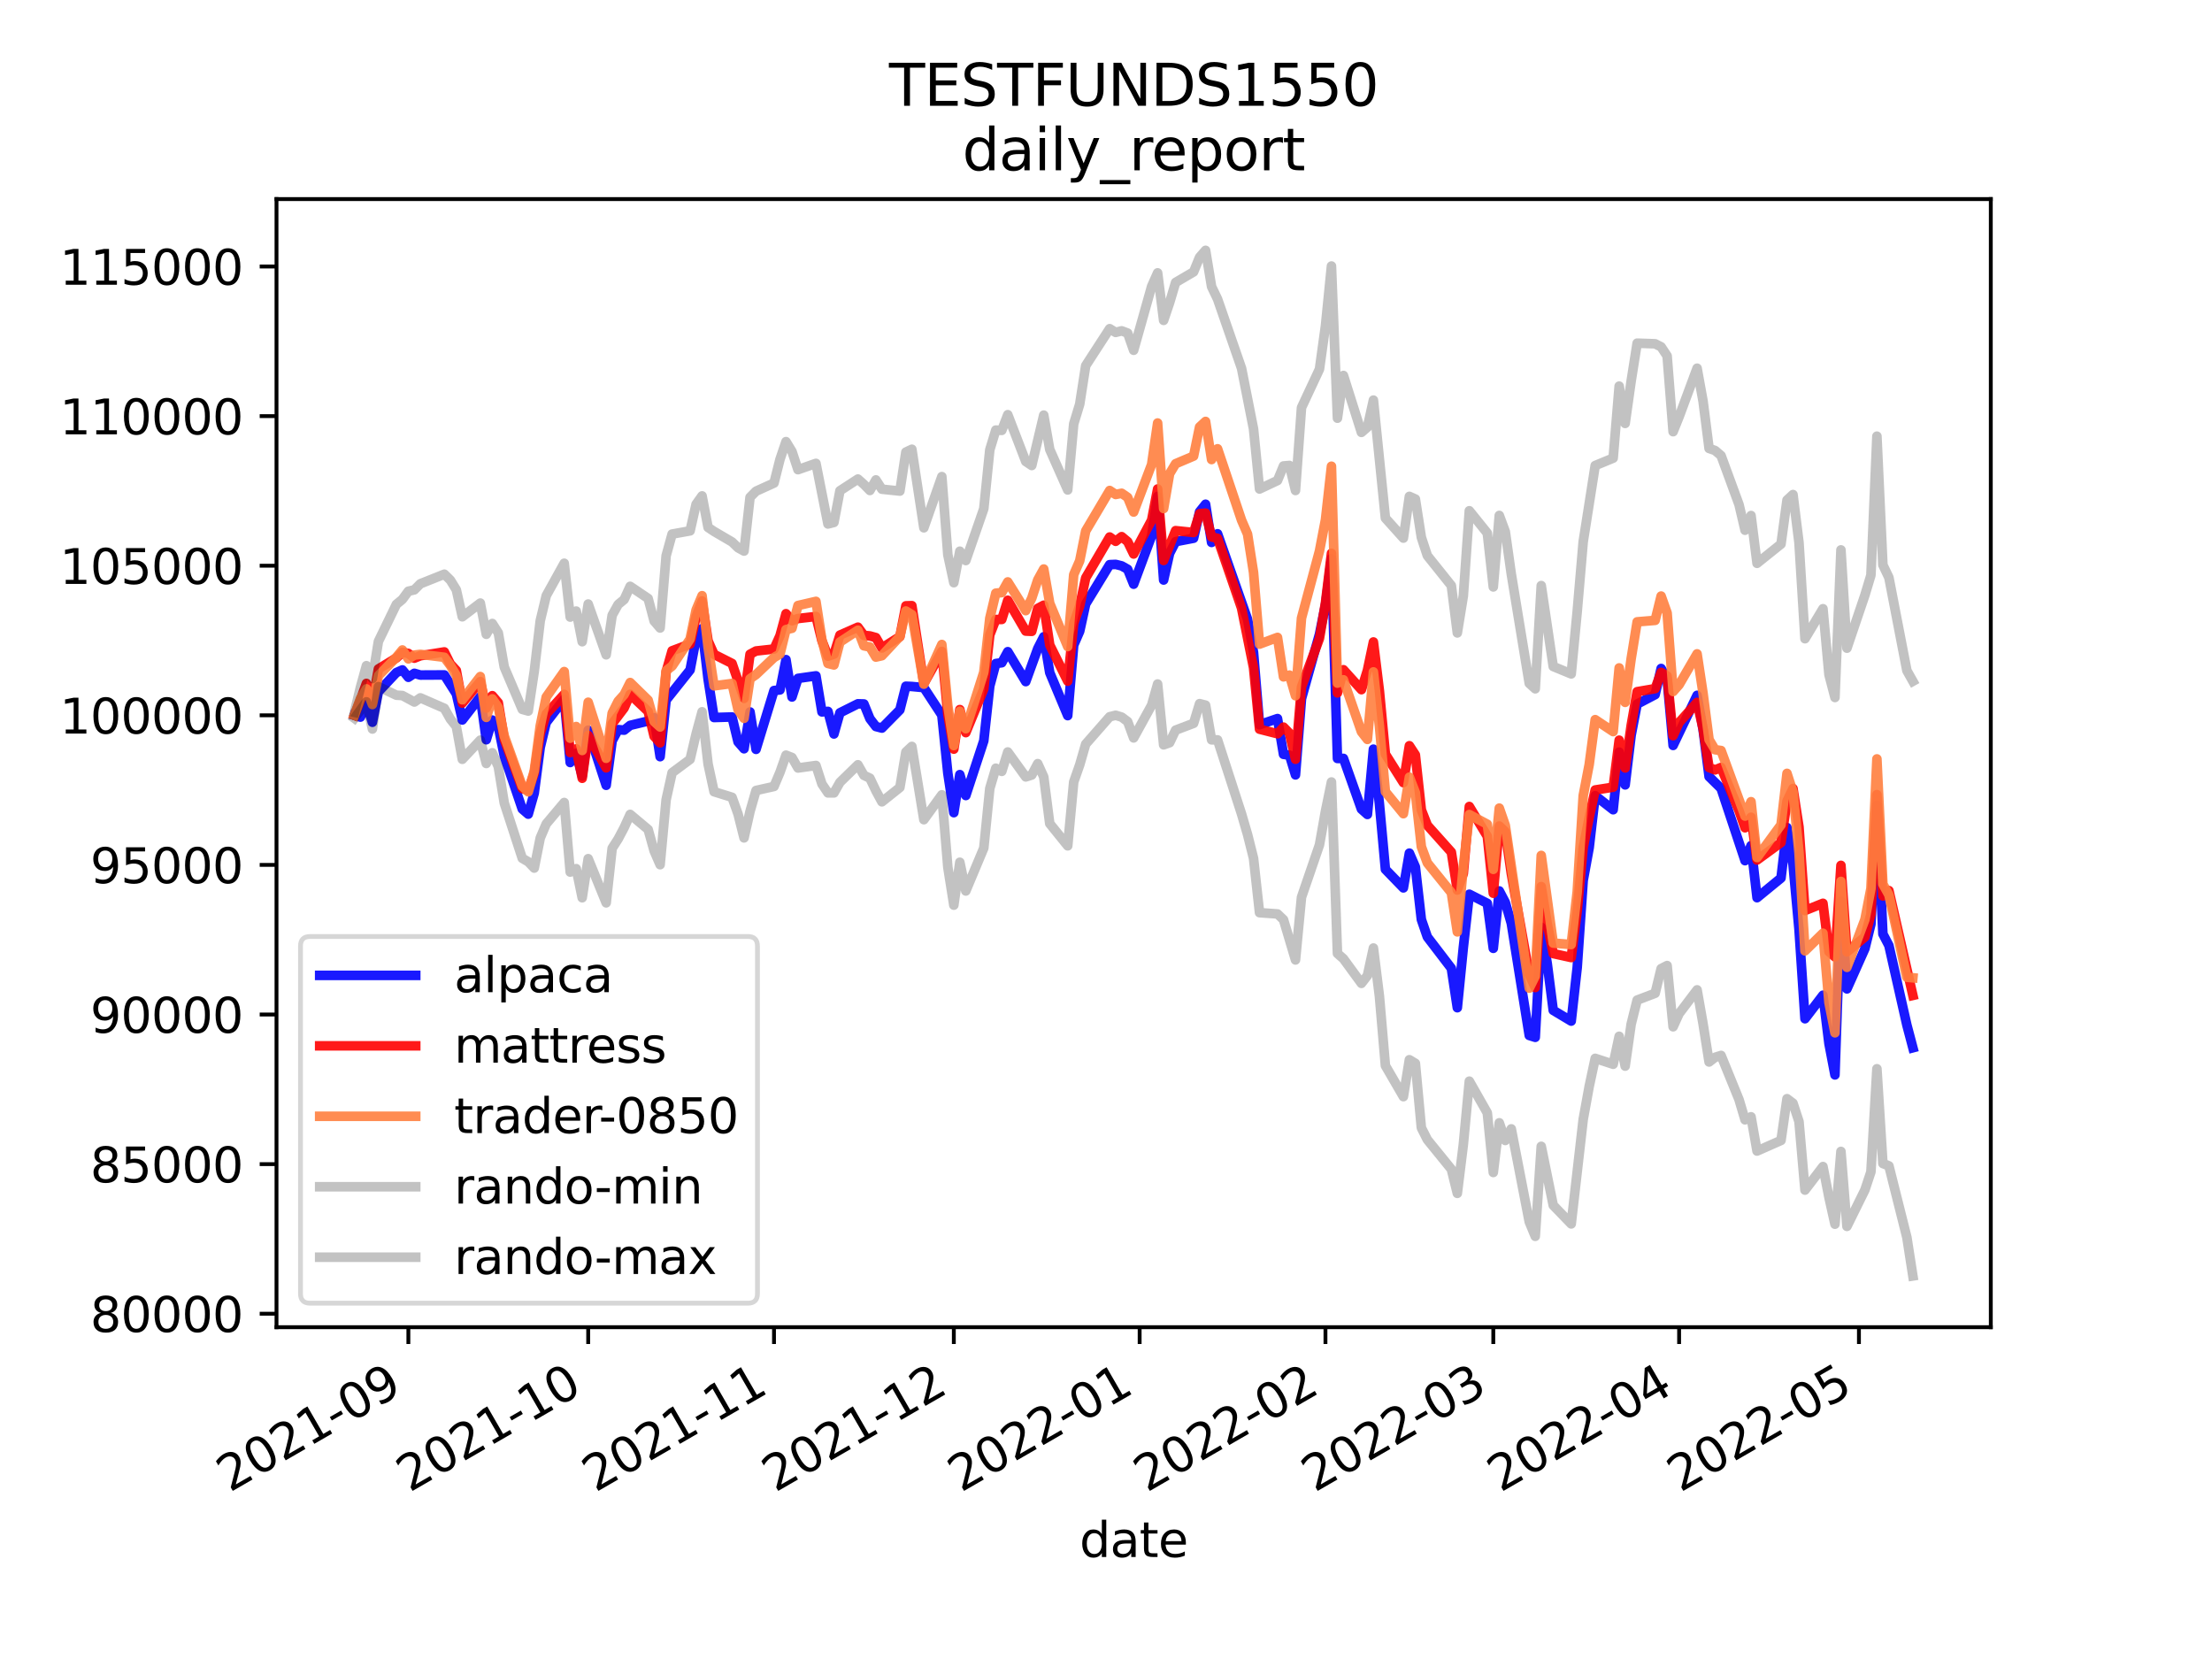 <?xml version="1.0" encoding="utf-8" standalone="no"?>
<!DOCTYPE svg PUBLIC "-//W3C//DTD SVG 1.1//EN"
  "http://www.w3.org/Graphics/SVG/1.1/DTD/svg11.dtd">
<svg height="345.6pt" version="1.1" viewBox="0 0 460.8 345.6" width="460.8pt" xmlns="http://www.w3.org/2000/svg" xmlns:xlink="http://www.w3.org/1999/xlink">
 <defs>
  <style type="text/css">*{stroke-linecap:butt;stroke-linejoin:round;}</style>
 </defs>
 <g id="figure_1">
  <g id="patch_1">
   <path d="M 0 345.6 
L 460.8 345.6 
L 460.8 0 
L 0 0 
z
" style="fill:#ffffff;"/>
  </g>
  <g id="axes_1">
   <g id="patch_2">
    <path d="M 57.6 276.48 
L 414.72 276.48 
L 414.72 41.472 
L 57.6 41.472 
z
" style="fill:#ffffff;"/>
   </g>
   <g id="matplotlib.axis_1">
    <g id="xtick_1">
     <g id="line2d_1">
      <defs>
       <path d="M 0 0 
L 0 3.5 
" id="mef8fa5ffd7" style="stroke:#000000;stroke-width:0.8;"/>
      </defs>
      <g>
       <use style="stroke:#000000;stroke-width:0.8;" x="85.071" xlink:href="#mef8fa5ffd7" y="276.48"/>
      </g>
     </g>
     <g id="text_1">
      <!-- 2021-09 -->
      <g transform="translate(47.846 310.952)rotate(-30)scale(0.1 -0.1)">
       <defs>
        <path d="M 1228 531 
L 3431 531 
L 3431 0 
L 469 0 
L 469 531 
Q 828 903 1448 1529 
Q 2069 2156 2228 2338 
Q 2531 2678 2651 2914 
Q 2772 3150 2772 3378 
Q 2772 3750 2511 3984 
Q 2250 4219 1831 4219 
Q 1534 4219 1204 4116 
Q 875 4013 500 3803 
L 500 4441 
Q 881 4594 1212 4672 
Q 1544 4750 1819 4750 
Q 2544 4750 2975 4387 
Q 3406 4025 3406 3419 
Q 3406 3131 3298 2873 
Q 3191 2616 2906 2266 
Q 2828 2175 2409 1742 
Q 1991 1309 1228 531 
z
" id="DejaVuSans-32" transform="scale(0.016)"/>
        <path d="M 2034 4250 
Q 1547 4250 1301 3770 
Q 1056 3291 1056 2328 
Q 1056 1369 1301 889 
Q 1547 409 2034 409 
Q 2525 409 2770 889 
Q 3016 1369 3016 2328 
Q 3016 3291 2770 3770 
Q 2525 4250 2034 4250 
z
M 2034 4750 
Q 2819 4750 3233 4129 
Q 3647 3509 3647 2328 
Q 3647 1150 3233 529 
Q 2819 -91 2034 -91 
Q 1250 -91 836 529 
Q 422 1150 422 2328 
Q 422 3509 836 4129 
Q 1250 4750 2034 4750 
z
" id="DejaVuSans-30" transform="scale(0.016)"/>
        <path d="M 794 531 
L 1825 531 
L 1825 4091 
L 703 3866 
L 703 4441 
L 1819 4666 
L 2450 4666 
L 2450 531 
L 3481 531 
L 3481 0 
L 794 0 
L 794 531 
z
" id="DejaVuSans-31" transform="scale(0.016)"/>
        <path d="M 313 2009 
L 1997 2009 
L 1997 1497 
L 313 1497 
L 313 2009 
z
" id="DejaVuSans-2d" transform="scale(0.016)"/>
        <path d="M 703 97 
L 703 672 
Q 941 559 1184 500 
Q 1428 441 1663 441 
Q 2288 441 2617 861 
Q 2947 1281 2994 2138 
Q 2813 1869 2534 1725 
Q 2256 1581 1919 1581 
Q 1219 1581 811 2004 
Q 403 2428 403 3163 
Q 403 3881 828 4315 
Q 1253 4750 1959 4750 
Q 2769 4750 3195 4129 
Q 3622 3509 3622 2328 
Q 3622 1225 3098 567 
Q 2575 -91 1691 -91 
Q 1453 -91 1209 -44 
Q 966 3 703 97 
z
M 1959 2075 
Q 2384 2075 2632 2365 
Q 2881 2656 2881 3163 
Q 2881 3666 2632 3958 
Q 2384 4250 1959 4250 
Q 1534 4250 1286 3958 
Q 1038 3666 1038 3163 
Q 1038 2656 1286 2365 
Q 1534 2075 1959 2075 
z
" id="DejaVuSans-39" transform="scale(0.016)"/>
       </defs>
       <use xlink:href="#DejaVuSans-32"/>
       <use x="63.623" xlink:href="#DejaVuSans-30"/>
       <use x="127.246" xlink:href="#DejaVuSans-32"/>
       <use x="190.869" xlink:href="#DejaVuSans-31"/>
       <use x="254.492" xlink:href="#DejaVuSans-2d"/>
       <use x="290.576" xlink:href="#DejaVuSans-30"/>
       <use x="354.199" xlink:href="#DejaVuSans-39"/>
      </g>
     </g>
    </g>
    <g id="xtick_2">
     <g id="line2d_2">
      <g>
       <use style="stroke:#000000;stroke-width:0.8;" x="122.531" xlink:href="#mef8fa5ffd7" y="276.48"/>
      </g>
     </g>
     <g id="text_2">
      <!-- 2021-10 -->
      <g transform="translate(85.306 310.952)rotate(-30)scale(0.1 -0.1)">
       <use xlink:href="#DejaVuSans-32"/>
       <use x="63.623" xlink:href="#DejaVuSans-30"/>
       <use x="127.246" xlink:href="#DejaVuSans-32"/>
       <use x="190.869" xlink:href="#DejaVuSans-31"/>
       <use x="254.492" xlink:href="#DejaVuSans-2d"/>
       <use x="290.576" xlink:href="#DejaVuSans-31"/>
       <use x="354.199" xlink:href="#DejaVuSans-30"/>
      </g>
     </g>
    </g>
    <g id="xtick_3">
     <g id="line2d_3">
      <g>
       <use style="stroke:#000000;stroke-width:0.8;" x="161.24" xlink:href="#mef8fa5ffd7" y="276.48"/>
      </g>
     </g>
     <g id="text_3">
      <!-- 2021-11 -->
      <g transform="translate(124.015 310.952)rotate(-30)scale(0.1 -0.1)">
       <use xlink:href="#DejaVuSans-32"/>
       <use x="63.623" xlink:href="#DejaVuSans-30"/>
       <use x="127.246" xlink:href="#DejaVuSans-32"/>
       <use x="190.869" xlink:href="#DejaVuSans-31"/>
       <use x="254.492" xlink:href="#DejaVuSans-2d"/>
       <use x="290.576" xlink:href="#DejaVuSans-31"/>
       <use x="354.199" xlink:href="#DejaVuSans-31"/>
      </g>
     </g>
    </g>
    <g id="xtick_4">
     <g id="line2d_4">
      <g>
       <use style="stroke:#000000;stroke-width:0.8;" x="198.7" xlink:href="#mef8fa5ffd7" y="276.48"/>
      </g>
     </g>
     <g id="text_4">
      <!-- 2021-12 -->
      <g transform="translate(161.475 310.952)rotate(-30)scale(0.1 -0.1)">
       <use xlink:href="#DejaVuSans-32"/>
       <use x="63.623" xlink:href="#DejaVuSans-30"/>
       <use x="127.246" xlink:href="#DejaVuSans-32"/>
       <use x="190.869" xlink:href="#DejaVuSans-31"/>
       <use x="254.492" xlink:href="#DejaVuSans-2d"/>
       <use x="290.576" xlink:href="#DejaVuSans-31"/>
       <use x="354.199" xlink:href="#DejaVuSans-32"/>
      </g>
     </g>
    </g>
    <g id="xtick_5">
     <g id="line2d_5">
      <g>
       <use style="stroke:#000000;stroke-width:0.8;" x="237.409" xlink:href="#mef8fa5ffd7" y="276.48"/>
      </g>
     </g>
     <g id="text_5">
      <!-- 2022-01 -->
      <g transform="translate(200.184 310.952)rotate(-30)scale(0.1 -0.1)">
       <use xlink:href="#DejaVuSans-32"/>
       <use x="63.623" xlink:href="#DejaVuSans-30"/>
       <use x="127.246" xlink:href="#DejaVuSans-32"/>
       <use x="190.869" xlink:href="#DejaVuSans-32"/>
       <use x="254.492" xlink:href="#DejaVuSans-2d"/>
       <use x="290.576" xlink:href="#DejaVuSans-30"/>
       <use x="354.199" xlink:href="#DejaVuSans-31"/>
      </g>
     </g>
    </g>
    <g id="xtick_6">
     <g id="line2d_6">
      <g>
       <use style="stroke:#000000;stroke-width:0.8;" x="276.117" xlink:href="#mef8fa5ffd7" y="276.48"/>
      </g>
     </g>
     <g id="text_6">
      <!-- 2022-02 -->
      <g transform="translate(238.893 310.952)rotate(-30)scale(0.1 -0.1)">
       <use xlink:href="#DejaVuSans-32"/>
       <use x="63.623" xlink:href="#DejaVuSans-30"/>
       <use x="127.246" xlink:href="#DejaVuSans-32"/>
       <use x="190.869" xlink:href="#DejaVuSans-32"/>
       <use x="254.492" xlink:href="#DejaVuSans-2d"/>
       <use x="290.576" xlink:href="#DejaVuSans-30"/>
       <use x="354.199" xlink:href="#DejaVuSans-32"/>
      </g>
     </g>
    </g>
    <g id="xtick_7">
     <g id="line2d_7">
      <g>
       <use style="stroke:#000000;stroke-width:0.8;" x="311.08" xlink:href="#mef8fa5ffd7" y="276.48"/>
      </g>
     </g>
     <g id="text_7">
      <!-- 2022-03 -->
      <g transform="translate(273.855 310.952)rotate(-30)scale(0.1 -0.1)">
       <defs>
        <path d="M 2597 2516 
Q 3050 2419 3304 2112 
Q 3559 1806 3559 1356 
Q 3559 666 3084 287 
Q 2609 -91 1734 -91 
Q 1441 -91 1130 -33 
Q 819 25 488 141 
L 488 750 
Q 750 597 1062 519 
Q 1375 441 1716 441 
Q 2309 441 2620 675 
Q 2931 909 2931 1356 
Q 2931 1769 2642 2001 
Q 2353 2234 1838 2234 
L 1294 2234 
L 1294 2753 
L 1863 2753 
Q 2328 2753 2575 2939 
Q 2822 3125 2822 3475 
Q 2822 3834 2567 4026 
Q 2313 4219 1838 4219 
Q 1578 4219 1281 4162 
Q 984 4106 628 3988 
L 628 4550 
Q 988 4650 1302 4700 
Q 1616 4750 1894 4750 
Q 2613 4750 3031 4423 
Q 3450 4097 3450 3541 
Q 3450 3153 3228 2886 
Q 3006 2619 2597 2516 
z
" id="DejaVuSans-33" transform="scale(0.016)"/>
       </defs>
       <use xlink:href="#DejaVuSans-32"/>
       <use x="63.623" xlink:href="#DejaVuSans-30"/>
       <use x="127.246" xlink:href="#DejaVuSans-32"/>
       <use x="190.869" xlink:href="#DejaVuSans-32"/>
       <use x="254.492" xlink:href="#DejaVuSans-2d"/>
       <use x="290.576" xlink:href="#DejaVuSans-30"/>
       <use x="354.199" xlink:href="#DejaVuSans-33"/>
      </g>
     </g>
    </g>
    <g id="xtick_8">
     <g id="line2d_8">
      <g>
       <use style="stroke:#000000;stroke-width:0.8;" x="349.789" xlink:href="#mef8fa5ffd7" y="276.48"/>
      </g>
     </g>
     <g id="text_8">
      <!-- 2022-04 -->
      <g transform="translate(312.564 310.952)rotate(-30)scale(0.1 -0.1)">
       <defs>
        <path d="M 2419 4116 
L 825 1625 
L 2419 1625 
L 2419 4116 
z
M 2253 4666 
L 3047 4666 
L 3047 1625 
L 3713 1625 
L 3713 1100 
L 3047 1100 
L 3047 0 
L 2419 0 
L 2419 1100 
L 313 1100 
L 313 1709 
L 2253 4666 
z
" id="DejaVuSans-34" transform="scale(0.016)"/>
       </defs>
       <use xlink:href="#DejaVuSans-32"/>
       <use x="63.623" xlink:href="#DejaVuSans-30"/>
       <use x="127.246" xlink:href="#DejaVuSans-32"/>
       <use x="190.869" xlink:href="#DejaVuSans-32"/>
       <use x="254.492" xlink:href="#DejaVuSans-2d"/>
       <use x="290.576" xlink:href="#DejaVuSans-30"/>
       <use x="354.199" xlink:href="#DejaVuSans-34"/>
      </g>
     </g>
    </g>
    <g id="xtick_9">
     <g id="line2d_9">
      <g>
       <use style="stroke:#000000;stroke-width:0.8;" x="387.249" xlink:href="#mef8fa5ffd7" y="276.48"/>
      </g>
     </g>
     <g id="text_9">
      <!-- 2022-05 -->
      <g transform="translate(350.024 310.952)rotate(-30)scale(0.1 -0.1)">
       <defs>
        <path d="M 691 4666 
L 3169 4666 
L 3169 4134 
L 1269 4134 
L 1269 2991 
Q 1406 3038 1543 3061 
Q 1681 3084 1819 3084 
Q 2600 3084 3056 2656 
Q 3513 2228 3513 1497 
Q 3513 744 3044 326 
Q 2575 -91 1722 -91 
Q 1428 -91 1123 -41 
Q 819 9 494 109 
L 494 744 
Q 775 591 1075 516 
Q 1375 441 1709 441 
Q 2250 441 2565 725 
Q 2881 1009 2881 1497 
Q 2881 1984 2565 2268 
Q 2250 2553 1709 2553 
Q 1456 2553 1204 2497 
Q 953 2441 691 2322 
L 691 4666 
z
" id="DejaVuSans-35" transform="scale(0.016)"/>
       </defs>
       <use xlink:href="#DejaVuSans-32"/>
       <use x="63.623" xlink:href="#DejaVuSans-30"/>
       <use x="127.246" xlink:href="#DejaVuSans-32"/>
       <use x="190.869" xlink:href="#DejaVuSans-32"/>
       <use x="254.492" xlink:href="#DejaVuSans-2d"/>
       <use x="290.576" xlink:href="#DejaVuSans-30"/>
       <use x="354.199" xlink:href="#DejaVuSans-35"/>
      </g>
     </g>
    </g>
    <g id="text_10">
     <!-- date -->
     <g transform="translate(224.885 324.351)scale(0.1 -0.1)">
      <defs>
       <path d="M 2906 2969 
L 2906 4863 
L 3481 4863 
L 3481 0 
L 2906 0 
L 2906 525 
Q 2725 213 2448 61 
Q 2172 -91 1784 -91 
Q 1150 -91 751 415 
Q 353 922 353 1747 
Q 353 2572 751 3078 
Q 1150 3584 1784 3584 
Q 2172 3584 2448 3432 
Q 2725 3281 2906 2969 
z
M 947 1747 
Q 947 1113 1208 752 
Q 1469 391 1925 391 
Q 2381 391 2643 752 
Q 2906 1113 2906 1747 
Q 2906 2381 2643 2742 
Q 2381 3103 1925 3103 
Q 1469 3103 1208 2742 
Q 947 2381 947 1747 
z
" id="DejaVuSans-64" transform="scale(0.016)"/>
       <path d="M 2194 1759 
Q 1497 1759 1228 1600 
Q 959 1441 959 1056 
Q 959 750 1161 570 
Q 1363 391 1709 391 
Q 2188 391 2477 730 
Q 2766 1069 2766 1631 
L 2766 1759 
L 2194 1759 
z
M 3341 1997 
L 3341 0 
L 2766 0 
L 2766 531 
Q 2569 213 2275 61 
Q 1981 -91 1556 -91 
Q 1019 -91 701 211 
Q 384 513 384 1019 
Q 384 1609 779 1909 
Q 1175 2209 1959 2209 
L 2766 2209 
L 2766 2266 
Q 2766 2663 2505 2880 
Q 2244 3097 1772 3097 
Q 1472 3097 1187 3025 
Q 903 2953 641 2809 
L 641 3341 
Q 956 3463 1253 3523 
Q 1550 3584 1831 3584 
Q 2591 3584 2966 3190 
Q 3341 2797 3341 1997 
z
" id="DejaVuSans-61" transform="scale(0.016)"/>
       <path d="M 1172 4494 
L 1172 3500 
L 2356 3500 
L 2356 3053 
L 1172 3053 
L 1172 1153 
Q 1172 725 1289 603 
Q 1406 481 1766 481 
L 2356 481 
L 2356 0 
L 1766 0 
Q 1100 0 847 248 
Q 594 497 594 1153 
L 594 3053 
L 172 3053 
L 172 3500 
L 594 3500 
L 594 4494 
L 1172 4494 
z
" id="DejaVuSans-74" transform="scale(0.016)"/>
       <path d="M 3597 1894 
L 3597 1613 
L 953 1613 
Q 991 1019 1311 708 
Q 1631 397 2203 397 
Q 2534 397 2845 478 
Q 3156 559 3463 722 
L 3463 178 
Q 3153 47 2828 -22 
Q 2503 -91 2169 -91 
Q 1331 -91 842 396 
Q 353 884 353 1716 
Q 353 2575 817 3079 
Q 1281 3584 2069 3584 
Q 2775 3584 3186 3129 
Q 3597 2675 3597 1894 
z
M 3022 2063 
Q 3016 2534 2758 2815 
Q 2500 3097 2075 3097 
Q 1594 3097 1305 2825 
Q 1016 2553 972 2059 
L 3022 2063 
z
" id="DejaVuSans-65" transform="scale(0.016)"/>
      </defs>
      <use xlink:href="#DejaVuSans-64"/>
      <use x="63.477" xlink:href="#DejaVuSans-61"/>
      <use x="124.756" xlink:href="#DejaVuSans-74"/>
      <use x="163.965" xlink:href="#DejaVuSans-65"/>
     </g>
    </g>
   </g>
   <g id="matplotlib.axis_2">
    <g id="ytick_1">
     <g id="line2d_10">
      <defs>
       <path d="M 0 0 
L -3.5 0 
" id="mc663392eee" style="stroke:#000000;stroke-width:0.8;"/>
      </defs>
      <g>
       <use style="stroke:#000000;stroke-width:0.8;" x="57.6" xlink:href="#mc663392eee" y="273.672"/>
      </g>
     </g>
     <g id="text_11">
      <!-- 80000 -->
      <g transform="translate(18.788 277.471)scale(0.1 -0.1)">
       <defs>
        <path d="M 2034 2216 
Q 1584 2216 1326 1975 
Q 1069 1734 1069 1313 
Q 1069 891 1326 650 
Q 1584 409 2034 409 
Q 2484 409 2743 651 
Q 3003 894 3003 1313 
Q 3003 1734 2745 1975 
Q 2488 2216 2034 2216 
z
M 1403 2484 
Q 997 2584 770 2862 
Q 544 3141 544 3541 
Q 544 4100 942 4425 
Q 1341 4750 2034 4750 
Q 2731 4750 3128 4425 
Q 3525 4100 3525 3541 
Q 3525 3141 3298 2862 
Q 3072 2584 2669 2484 
Q 3125 2378 3379 2068 
Q 3634 1759 3634 1313 
Q 3634 634 3220 271 
Q 2806 -91 2034 -91 
Q 1263 -91 848 271 
Q 434 634 434 1313 
Q 434 1759 690 2068 
Q 947 2378 1403 2484 
z
M 1172 3481 
Q 1172 3119 1398 2916 
Q 1625 2713 2034 2713 
Q 2441 2713 2670 2916 
Q 2900 3119 2900 3481 
Q 2900 3844 2670 4047 
Q 2441 4250 2034 4250 
Q 1625 4250 1398 4047 
Q 1172 3844 1172 3481 
z
" id="DejaVuSans-38" transform="scale(0.016)"/>
       </defs>
       <use xlink:href="#DejaVuSans-38"/>
       <use x="63.623" xlink:href="#DejaVuSans-30"/>
       <use x="127.246" xlink:href="#DejaVuSans-30"/>
       <use x="190.869" xlink:href="#DejaVuSans-30"/>
       <use x="254.492" xlink:href="#DejaVuSans-30"/>
      </g>
     </g>
    </g>
    <g id="ytick_2">
     <g id="line2d_11">
      <g>
       <use style="stroke:#000000;stroke-width:0.8;" x="57.6" xlink:href="#mc663392eee" y="242.507"/>
      </g>
     </g>
     <g id="text_12">
      <!-- 85000 -->
      <g transform="translate(18.788 246.306)scale(0.1 -0.1)">
       <use xlink:href="#DejaVuSans-38"/>
       <use x="63.623" xlink:href="#DejaVuSans-35"/>
       <use x="127.246" xlink:href="#DejaVuSans-30"/>
       <use x="190.869" xlink:href="#DejaVuSans-30"/>
       <use x="254.492" xlink:href="#DejaVuSans-30"/>
      </g>
     </g>
    </g>
    <g id="ytick_3">
     <g id="line2d_12">
      <g>
       <use style="stroke:#000000;stroke-width:0.8;" x="57.6" xlink:href="#mc663392eee" y="211.341"/>
      </g>
     </g>
     <g id="text_13">
      <!-- 90000 -->
      <g transform="translate(18.788 215.141)scale(0.1 -0.1)">
       <use xlink:href="#DejaVuSans-39"/>
       <use x="63.623" xlink:href="#DejaVuSans-30"/>
       <use x="127.246" xlink:href="#DejaVuSans-30"/>
       <use x="190.869" xlink:href="#DejaVuSans-30"/>
       <use x="254.492" xlink:href="#DejaVuSans-30"/>
      </g>
     </g>
    </g>
    <g id="ytick_4">
     <g id="line2d_13">
      <g>
       <use style="stroke:#000000;stroke-width:0.8;" x="57.6" xlink:href="#mc663392eee" y="180.176"/>
      </g>
     </g>
     <g id="text_14">
      <!-- 95000 -->
      <g transform="translate(18.788 183.976)scale(0.1 -0.1)">
       <use xlink:href="#DejaVuSans-39"/>
       <use x="63.623" xlink:href="#DejaVuSans-35"/>
       <use x="127.246" xlink:href="#DejaVuSans-30"/>
       <use x="190.869" xlink:href="#DejaVuSans-30"/>
       <use x="254.492" xlink:href="#DejaVuSans-30"/>
      </g>
     </g>
    </g>
    <g id="ytick_5">
     <g id="line2d_14">
      <g>
       <use style="stroke:#000000;stroke-width:0.8;" x="57.6" xlink:href="#mc663392eee" y="149.011"/>
      </g>
     </g>
     <g id="text_15">
      <!-- 100000 -->
      <g transform="translate(12.425 152.811)scale(0.1 -0.1)">
       <use xlink:href="#DejaVuSans-31"/>
       <use x="63.623" xlink:href="#DejaVuSans-30"/>
       <use x="127.246" xlink:href="#DejaVuSans-30"/>
       <use x="190.869" xlink:href="#DejaVuSans-30"/>
       <use x="254.492" xlink:href="#DejaVuSans-30"/>
       <use x="318.115" xlink:href="#DejaVuSans-30"/>
      </g>
     </g>
    </g>
    <g id="ytick_6">
     <g id="line2d_15">
      <g>
       <use style="stroke:#000000;stroke-width:0.8;" x="57.6" xlink:href="#mc663392eee" y="117.846"/>
      </g>
     </g>
     <g id="text_16">
      <!-- 105000 -->
      <g transform="translate(12.425 121.645)scale(0.1 -0.1)">
       <use xlink:href="#DejaVuSans-31"/>
       <use x="63.623" xlink:href="#DejaVuSans-30"/>
       <use x="127.246" xlink:href="#DejaVuSans-35"/>
       <use x="190.869" xlink:href="#DejaVuSans-30"/>
       <use x="254.492" xlink:href="#DejaVuSans-30"/>
       <use x="318.115" xlink:href="#DejaVuSans-30"/>
      </g>
     </g>
    </g>
    <g id="ytick_7">
     <g id="line2d_16">
      <g>
       <use style="stroke:#000000;stroke-width:0.8;" x="57.6" xlink:href="#mc663392eee" y="86.681"/>
      </g>
     </g>
     <g id="text_17">
      <!-- 110000 -->
      <g transform="translate(12.425 90.48)scale(0.1 -0.1)">
       <use xlink:href="#DejaVuSans-31"/>
       <use x="63.623" xlink:href="#DejaVuSans-31"/>
       <use x="127.246" xlink:href="#DejaVuSans-30"/>
       <use x="190.869" xlink:href="#DejaVuSans-30"/>
       <use x="254.492" xlink:href="#DejaVuSans-30"/>
       <use x="318.115" xlink:href="#DejaVuSans-30"/>
      </g>
     </g>
    </g>
    <g id="ytick_8">
     <g id="line2d_17">
      <g>
       <use style="stroke:#000000;stroke-width:0.8;" x="57.6" xlink:href="#mc663392eee" y="55.516"/>
      </g>
     </g>
     <g id="text_18">
      <!-- 115000 -->
      <g transform="translate(12.425 59.315)scale(0.1 -0.1)">
       <use xlink:href="#DejaVuSans-31"/>
       <use x="63.623" xlink:href="#DejaVuSans-31"/>
       <use x="127.246" xlink:href="#DejaVuSans-35"/>
       <use x="190.869" xlink:href="#DejaVuSans-30"/>
       <use x="254.492" xlink:href="#DejaVuSans-30"/>
       <use x="318.115" xlink:href="#DejaVuSans-30"/>
      </g>
     </g>
    </g>
   </g>
   <g id="line2d_18">
    <path clip-path="url(#p35dbf110c1)" d="M 73.833 149.011 
L 75.081 149.383 
L 76.33 146.429 
L 77.579 150.456 
L 78.827 144.1 
L 82.573 140.111 
L 83.822 139.555 
L 85.071 141.091 
L 86.319 140.263 
L 87.568 140.627 
L 92.563 140.602 
L 95.06 144.532 
L 96.309 149.981 
L 100.055 145.146 
L 101.303 154.102 
L 102.552 150.002 
L 103.801 151.337 
L 105.05 157.484 
L 108.796 168.53 
L 110.044 169.603 
L 111.293 165.224 
L 112.542 155.675 
L 113.79 150.495 
L 117.536 145.637 
L 118.785 158.845 
L 120.034 156.912 
L 121.282 161.654 
L 122.531 152.106 
L 126.277 163.591 
L 127.526 154.323 
L 128.774 151.989 
L 130.023 152.105 
L 131.272 151.108 
L 135.018 150.207 
L 136.266 149.514 
L 137.515 157.625 
L 138.764 145.837 
L 143.758 139.562 
L 145.007 133.041 
L 146.256 130.959 
L 147.504 141.475 
L 148.753 149.473 
L 152.499 149.359 
L 153.748 154.546 
L 154.996 155.979 
L 156.245 148.312 
L 157.494 156.102 
L 161.24 143.854 
L 162.488 143.72 
L 163.737 137.411 
L 164.986 145.194 
L 166.234 141.319 
L 169.98 140.789 
L 171.229 148.301 
L 172.478 148.196 
L 173.726 152.899 
L 174.975 148.489 
L 178.721 146.615 
L 179.97 146.648 
L 181.218 149.715 
L 182.467 151.35 
L 183.716 151.674 
L 187.462 147.874 
L 188.71 142.954 
L 189.959 143.009 
L 192.457 143.245 
L 196.203 148.967 
L 197.451 161.083 
L 198.7 169.293 
L 199.949 161.366 
L 201.197 165.722 
L 204.943 154.319 
L 206.192 142.904 
L 207.441 138.229 
L 208.689 138.058 
L 209.938 135.758 
L 213.684 141.991 
L 216.181 135.116 
L 217.43 132.654 
L 218.679 140.122 
L 222.425 149.077 
L 223.673 134.38 
L 224.922 131.493 
L 226.171 125.806 
L 231.165 117.627 
L 232.414 117.574 
L 233.663 117.884 
L 234.911 118.591 
L 236.16 121.696 
L 239.906 111.626 
L 241.155 103.398 
L 242.403 120.828 
L 243.652 115.265 
L 244.901 112.836 
L 248.647 112.122 
L 249.895 106.612 
L 251.144 105.044 
L 252.393 112.997 
L 253.641 111.194 
L 259.885 128.99 
L 261.133 135.904 
L 262.382 150.973 
L 266.128 149.691 
L 267.377 157.141 
L 268.625 157.313 
L 269.874 161.425 
L 271.123 145.546 
L 274.869 132.126 
L 276.117 126.003 
L 277.366 116.358 
L 278.615 158.004 
L 279.863 157.988 
L 283.61 168.552 
L 284.858 169.665 
L 286.107 156.068 
L 287.356 167.431 
L 288.604 181.1 
L 292.35 184.964 
L 293.599 177.722 
L 294.848 180.607 
L 296.096 191.555 
L 297.345 195.184 
L 302.34 201.711 
L 303.588 209.923 
L 304.837 197.389 
L 306.086 186.286 
L 309.832 188.186 
L 311.08 197.555 
L 312.329 185.596 
L 313.578 187.981 
L 314.826 192.32 
L 318.572 215.699 
L 319.821 216.093 
L 321.07 193.172 
L 322.318 200.723 
L 323.567 210.468 
L 327.313 212.711 
L 328.562 201.539 
L 329.81 183.412 
L 331.059 176.57 
L 332.308 165.759 
L 336.054 168.682 
L 337.302 156.68 
L 338.551 163.509 
L 339.8 153.141 
L 341.048 146.67 
L 344.794 144.704 
L 346.043 139.255 
L 347.292 141.432 
L 348.54 155.287 
L 353.535 144.85 
L 354.784 152.009 
L 356.032 161.786 
L 358.53 164.239 
L 363.524 179.29 
L 364.773 176.16 
L 366.022 187.003 
L 371.017 182.916 
L 372.265 172.389 
L 373.514 180.053 
L 374.763 193.58 
L 376.011 212.22 
L 379.757 207.325 
L 381.006 217.393 
L 382.255 223.922 
L 383.503 187.776 
L 384.752 206.006 
L 388.498 197.608 
L 389.747 192.517 
L 390.995 167.727 
L 392.244 194.568 
L 393.493 196.961 
L 397.239 213.544 
L 398.487 218.265 
L 398.487 218.265 
" style="fill:none;stroke:#0000ff;stroke-linecap:square;stroke-opacity:0.9;stroke-width:2;"/>
   </g>
   <g id="line2d_19">
    <path clip-path="url(#p35dbf110c1)" d="M 73.833 149.011 
L 75.081 145.858 
L 76.33 142.367 
L 77.579 146.349 
L 78.827 139.351 
L 82.573 137.064 
L 83.822 135.891 
L 85.071 136.121 
L 86.319 137.107 
L 87.568 136.61 
L 92.563 135.803 
L 93.811 138.312 
L 95.06 139.673 
L 96.309 146.466 
L 100.055 141.981 
L 101.303 147.492 
L 102.552 144.922 
L 103.801 146.397 
L 105.05 154.038 
L 108.796 164.261 
L 110.044 164.642 
L 111.293 161.055 
L 112.542 152.783 
L 113.79 148.745 
L 117.536 144.646 
L 118.785 156.772 
L 120.034 156 
L 121.282 162.129 
L 122.531 153.208 
L 126.277 159.957 
L 127.526 150.777 
L 130.023 147.477 
L 131.272 144.641 
L 135.018 148.204 
L 136.266 153.381 
L 137.515 154.746 
L 138.764 139.961 
L 140.012 135.571 
L 143.758 134.161 
L 145.007 128.504 
L 146.256 125.198 
L 147.504 133.506 
L 148.753 136.316 
L 152.499 138.206 
L 154.996 145.488 
L 156.245 136.288 
L 157.494 135.614 
L 161.24 135.2 
L 162.488 132.429 
L 163.737 127.843 
L 164.986 129.304 
L 166.234 128.852 
L 169.98 128.423 
L 171.229 133.496 
L 172.478 136.689 
L 173.726 136.274 
L 174.975 132.302 
L 178.721 130.653 
L 179.97 132.362 
L 181.218 132.478 
L 182.467 132.823 
L 183.716 134.991 
L 187.462 132.621 
L 188.71 126.206 
L 189.959 126.17 
L 192.457 142.408 
L 196.203 135.705 
L 197.451 148.834 
L 198.7 156.056 
L 199.949 147.82 
L 201.197 152.617 
L 204.943 143.525 
L 206.192 132.259 
L 207.441 129.051 
L 208.689 129.04 
L 209.938 125.049 
L 213.684 131.465 
L 214.933 131.52 
L 216.181 126.739 
L 217.43 126.076 
L 218.679 134.361 
L 222.425 141.899 
L 223.673 129.872 
L 224.922 126.242 
L 226.171 120.385 
L 231.165 111.867 
L 232.414 112.761 
L 233.663 111.793 
L 234.911 112.836 
L 236.16 115.403 
L 239.906 108.368 
L 241.155 101.863 
L 242.403 116.755 
L 244.901 110.543 
L 248.647 110.931 
L 249.895 107.001 
L 251.144 106.897 
L 252.393 111.852 
L 253.641 112.152 
L 258.636 126.679 
L 261.133 139.079 
L 262.382 151.9 
L 266.128 152.853 
L 267.377 151.472 
L 268.625 152.753 
L 269.874 158.163 
L 271.123 143.093 
L 274.869 132.997 
L 276.117 125.567 
L 277.366 115.268 
L 278.615 144.343 
L 279.863 139.52 
L 283.61 143.667 
L 284.858 139.653 
L 286.107 133.734 
L 287.356 143.918 
L 288.604 157.104 
L 292.35 163.037 
L 293.599 155.349 
L 294.848 157.26 
L 296.096 168.727 
L 297.345 171.925 
L 302.34 177.512 
L 303.588 185.407 
L 304.837 181.975 
L 306.086 168.006 
L 309.832 174.213 
L 311.08 186.08 
L 312.329 172.077 
L 313.578 173.261 
L 314.826 181.947 
L 318.572 203.009 
L 319.821 205.718 
L 321.07 184.694 
L 322.318 192.445 
L 323.567 198.647 
L 327.313 199.474 
L 328.562 189.758 
L 329.81 176.574 
L 331.059 170.281 
L 332.308 164.568 
L 336.054 163.982 
L 337.302 154.194 
L 338.551 159.98 
L 339.8 151.139 
L 341.048 144.092 
L 344.794 143.451 
L 346.043 140.068 
L 347.292 140.821 
L 348.54 153.254 
L 349.789 150.514 
L 353.535 146.325 
L 354.784 151.835 
L 356.032 159.888 
L 357.281 160.381 
L 358.53 159.877 
L 362.276 168.892 
L 363.524 172.44 
L 364.773 170.252 
L 366.022 179.16 
L 371.017 175.519 
L 372.265 166.885 
L 373.514 164.263 
L 374.763 172.259 
L 376.011 189.675 
L 379.757 188.176 
L 381.006 198.243 
L 382.255 199.337 
L 383.503 180.273 
L 384.752 198.293 
L 388.498 195.173 
L 389.747 190.449 
L 390.995 165.532 
L 392.244 186.639 
L 393.493 185.529 
L 398.487 207.361 
L 398.487 207.361 
" style="fill:none;stroke:#ff0000;stroke-linecap:square;stroke-opacity:0.9;stroke-width:2;"/>
   </g>
   <g id="line2d_20">
    <path clip-path="url(#p35dbf110c1)" d="M 73.833 149.011 
L 75.081 145.549 
L 76.33 143.505 
L 77.579 146.768 
L 78.827 140.771 
L 82.573 136.913 
L 83.822 135.402 
L 85.071 137.258 
L 86.319 136.466 
L 87.568 136.316 
L 92.563 136.925 
L 93.811 138.608 
L 95.06 140.71 
L 96.309 145.784 
L 100.055 140.937 
L 101.303 149.443 
L 102.552 145.587 
L 103.801 147.355 
L 105.05 153.329 
L 108.796 163.783 
L 110.044 164.956 
L 111.293 160.595 
L 112.542 151.181 
L 113.79 145.205 
L 117.536 139.901 
L 118.785 153.782 
L 120.034 151.351 
L 121.282 156.335 
L 122.531 146.29 
L 126.277 157.96 
L 127.526 148.56 
L 128.774 146.079 
L 130.023 144.69 
L 131.272 142.184 
L 135.018 145.849 
L 136.266 150.315 
L 137.515 151.44 
L 138.764 139.723 
L 140.012 138.754 
L 143.758 133.131 
L 145.007 127.071 
L 146.256 124.091 
L 147.504 134.848 
L 148.753 142.875 
L 152.499 142.383 
L 153.748 147.845 
L 154.996 149.639 
L 156.245 141.394 
L 157.494 140.528 
L 161.24 136.973 
L 162.488 136.25 
L 163.737 131.156 
L 164.986 130.882 
L 166.234 126.142 
L 169.98 125.277 
L 171.229 133.314 
L 172.478 138.213 
L 173.726 138.523 
L 174.975 133.75 
L 178.721 131.286 
L 179.97 134.531 
L 181.218 134.776 
L 182.467 136.882 
L 183.716 136.596 
L 187.462 132.591 
L 188.71 127.285 
L 189.959 128.045 
L 192.457 142.528 
L 196.203 134.257 
L 197.451 147.045 
L 198.7 155.313 
L 199.949 148.162 
L 201.197 151.799 
L 204.943 140.046 
L 206.192 128.787 
L 207.441 123.571 
L 208.689 123.452 
L 209.938 121.225 
L 213.684 127.204 
L 214.933 124.613 
L 216.181 120.807 
L 217.43 118.538 
L 218.679 125.683 
L 222.425 134.691 
L 223.673 119.71 
L 224.922 116.833 
L 226.171 110.605 
L 231.165 102.18 
L 232.414 103.007 
L 233.663 102.758 
L 234.911 103.617 
L 236.16 106.664 
L 239.906 96.755 
L 241.155 88.122 
L 242.403 105.938 
L 243.652 98.681 
L 244.901 96.605 
L 248.647 95.009 
L 249.895 88.947 
L 251.144 87.795 
L 252.393 95.73 
L 253.641 93.493 
L 258.636 108.364 
L 259.885 111.263 
L 261.133 119.242 
L 262.382 134.183 
L 266.128 132.784 
L 267.377 141.001 
L 268.625 140.639 
L 269.874 144.932 
L 271.123 128.777 
L 274.869 114.788 
L 276.117 108.28 
L 277.366 97.127 
L 278.615 142.306 
L 279.863 141.619 
L 283.61 152.439 
L 284.858 154.032 
L 286.107 139.973 
L 287.356 151.214 
L 288.604 164.932 
L 292.35 169.504 
L 293.599 161.898 
L 294.848 165.132 
L 296.096 176.396 
L 297.345 179.761 
L 302.34 185.946 
L 303.588 194.122 
L 304.837 180.458 
L 306.086 169.689 
L 309.832 171.706 
L 311.08 181.095 
L 312.329 168.344 
L 313.578 171.942 
L 318.572 205.852 
L 319.821 203.328 
L 321.07 178.202 
L 323.567 196.462 
L 327.313 196.763 
L 328.562 185.746 
L 329.81 165.758 
L 331.059 159.263 
L 332.308 149.917 
L 336.054 152.406 
L 337.302 139.138 
L 338.551 146.311 
L 339.8 137.213 
L 341.048 129.541 
L 344.794 129.231 
L 346.043 124.174 
L 347.292 127.691 
L 348.54 144.061 
L 349.789 142.645 
L 353.535 136.212 
L 354.784 144.477 
L 356.032 154.092 
L 357.281 156.178 
L 358.53 156.349 
L 363.524 170.005 
L 364.773 167.008 
L 366.022 178.644 
L 371.017 171.831 
L 372.265 161.108 
L 373.514 164.999 
L 374.763 177.632 
L 376.011 198.078 
L 379.757 194.409 
L 381.006 208.829 
L 382.255 215.15 
L 383.503 183.621 
L 384.752 201.511 
L 388.498 191.555 
L 389.747 185.104 
L 390.995 158.094 
L 392.244 184.186 
L 393.493 186.425 
L 397.239 203.578 
L 398.487 203.695 
L 398.487 203.695 
" style="fill:none;stroke:#ff8040;stroke-linecap:square;stroke-opacity:0.9;stroke-width:2;"/>
   </g>
   <g id="line2d_21">
    <path clip-path="url(#p35dbf110c1)" d="M 73.833 149.635 
L 76.33 146.201 
L 77.579 151.866 
L 78.827 143.037 
L 82.573 144.821 
L 83.822 144.892 
L 86.319 146.242 
L 87.568 145.376 
L 92.563 147.552 
L 93.811 149.779 
L 95.06 151.346 
L 96.309 158.174 
L 100.055 154.184 
L 101.303 159.046 
L 102.552 156.814 
L 103.801 159.7 
L 105.05 167.304 
L 108.796 178.792 
L 110.044 179.524 
L 111.293 180.834 
L 112.542 174.565 
L 113.79 171.632 
L 117.536 167.178 
L 118.785 181.668 
L 120.034 180.96 
L 121.282 187.016 
L 122.531 178.88 
L 126.277 188.077 
L 127.526 176.712 
L 128.774 174.765 
L 130.023 172.398 
L 131.272 169.653 
L 135.018 172.792 
L 136.266 177.25 
L 137.515 180.133 
L 138.764 166.599 
L 140.012 160.97 
L 143.758 158.19 
L 145.007 152.899 
L 146.256 148.278 
L 147.504 159.162 
L 148.753 164.93 
L 152.499 166.091 
L 153.748 169.575 
L 154.996 174.546 
L 156.245 169.026 
L 157.494 164.672 
L 161.24 163.833 
L 162.488 160.872 
L 163.737 157.314 
L 164.986 157.801 
L 166.234 159.985 
L 169.98 159.462 
L 171.229 163.321 
L 172.478 165.177 
L 173.726 165.176 
L 174.975 162.97 
L 178.721 159.315 
L 179.97 161.515 
L 181.218 162.111 
L 182.467 164.732 
L 183.716 167.032 
L 187.462 164.047 
L 188.71 156.658 
L 189.959 155.49 
L 192.457 170.754 
L 196.203 165.573 
L 197.451 180.669 
L 198.7 188.559 
L 199.949 179.623 
L 201.197 185.605 
L 204.943 176.659 
L 206.192 164.244 
L 207.441 160.034 
L 208.689 160.688 
L 209.938 156.65 
L 213.684 161.842 
L 214.933 161.448 
L 216.181 159.082 
L 217.43 161.843 
L 218.679 171.562 
L 222.425 176.202 
L 223.673 162.895 
L 224.922 159.33 
L 226.171 155.011 
L 231.165 149.311 
L 232.414 149.007 
L 233.663 149.384 
L 234.911 150.321 
L 236.16 153.719 
L 239.906 146.9 
L 241.155 142.491 
L 242.403 155.163 
L 243.652 154.718 
L 244.901 152.101 
L 248.647 150.681 
L 249.895 146.584 
L 251.144 146.9 
L 252.393 154.123 
L 253.641 154.133 
L 258.636 169.562 
L 259.885 173.833 
L 261.133 178.799 
L 262.382 190.126 
L 266.128 190.391 
L 267.377 191.584 
L 269.874 199.97 
L 271.123 186.919 
L 274.869 176 
L 276.117 168.984 
L 277.366 162.902 
L 278.615 198.625 
L 279.863 199.723 
L 283.61 204.851 
L 284.858 203.236 
L 286.107 197.492 
L 287.356 207.508 
L 288.604 221.997 
L 292.35 228.45 
L 293.599 220.763 
L 294.848 221.516 
L 296.096 234.942 
L 297.345 237.413 
L 302.34 243.562 
L 303.588 248.596 
L 304.837 238.449 
L 306.086 225.23 
L 309.832 231.83 
L 311.08 244.246 
L 312.329 233.903 
L 313.578 237.576 
L 314.826 235.165 
L 318.572 254.522 
L 319.821 257.546 
L 321.07 238.801 
L 323.567 251.086 
L 327.313 254.961 
L 329.81 233.18 
L 331.059 226.318 
L 332.308 220.475 
L 336.054 221.703 
L 337.302 215.88 
L 338.551 222.088 
L 339.8 213.347 
L 341.048 208.34 
L 344.794 206.917 
L 346.043 201.786 
L 347.292 201.147 
L 348.54 213.895 
L 349.789 211.151 
L 353.535 206.208 
L 354.784 213.316 
L 356.032 221.227 
L 357.281 220.261 
L 358.53 219.868 
L 362.276 229.073 
L 363.524 233.28 
L 364.773 232.651 
L 366.022 239.781 
L 371.017 237.571 
L 372.265 228.88 
L 373.514 229.822 
L 374.763 233.643 
L 376.011 247.916 
L 379.757 243.015 
L 381.006 249.436 
L 382.255 255.019 
L 383.503 239.864 
L 384.752 255.473 
L 388.498 247.879 
L 389.747 244.125 
L 390.995 222.644 
L 392.244 242.38 
L 393.493 242.872 
L 397.239 257.784 
L 398.487 265.798 
L 398.487 265.798 
" style="fill:none;stroke:#0d0d0d;stroke-linecap:square;stroke-opacity:0.25;stroke-width:2;"/>
   </g>
   <g id="line2d_22">
    <path clip-path="url(#p35dbf110c1)" d="M 73.833 148.388 
L 75.081 143.187 
L 76.33 138.674 
L 77.579 141.357 
L 78.827 133.619 
L 82.573 125.897 
L 83.822 124.868 
L 85.071 123.163 
L 86.319 122.876 
L 87.568 121.611 
L 92.563 119.617 
L 93.811 120.84 
L 95.06 122.863 
L 96.309 128.485 
L 100.055 125.632 
L 101.303 132.135 
L 102.552 129.883 
L 103.801 131.838 
L 105.05 138.971 
L 108.796 147.772 
L 110.044 148.122 
L 111.293 139.862 
L 112.542 129.321 
L 113.79 124.092 
L 117.536 117.336 
L 118.785 128.548 
L 120.034 127.301 
L 121.282 133.677 
L 122.531 125.831 
L 126.277 136.407 
L 127.526 128.165 
L 128.774 125.918 
L 130.023 124.892 
L 131.272 122.145 
L 135.018 124.668 
L 136.266 129.371 
L 137.515 130.823 
L 138.764 115.783 
L 140.012 111.259 
L 143.758 110.585 
L 145.007 105.05 
L 146.256 103.306 
L 147.504 109.874 
L 148.753 110.707 
L 152.499 112.9 
L 153.748 114.108 
L 154.996 114.796 
L 156.245 103.596 
L 157.494 102.326 
L 161.24 100.628 
L 162.488 95.682 
L 163.737 92.001 
L 164.986 94.058 
L 166.234 97.84 
L 169.98 96.529 
L 172.478 109.151 
L 173.726 108.831 
L 174.975 102.229 
L 178.721 99.793 
L 179.97 100.904 
L 181.218 102.175 
L 182.467 99.975 
L 183.716 101.907 
L 187.462 102.298 
L 188.71 94.182 
L 189.959 93.588 
L 192.457 109.95 
L 196.203 99.287 
L 197.451 115.581 
L 198.7 121.383 
L 199.949 114.826 
L 201.197 116.77 
L 204.943 105.973 
L 206.192 93.708 
L 207.441 89.597 
L 208.689 89.654 
L 209.938 86.39 
L 213.684 96.136 
L 214.933 96.972 
L 217.43 86.48 
L 218.679 93.624 
L 222.425 102.064 
L 223.673 88.312 
L 224.922 84.197 
L 226.171 76.175 
L 231.165 68.47 
L 232.414 69.245 
L 233.663 68.919 
L 234.911 69.392 
L 236.16 72.965 
L 239.906 59.659 
L 241.155 56.844 
L 242.403 66.735 
L 243.652 63.048 
L 244.901 58.839 
L 248.647 56.638 
L 249.895 53.587 
L 251.144 52.154 
L 252.393 59.707 
L 253.641 62.308 
L 258.636 76.724 
L 261.133 89.358 
L 262.382 101.867 
L 266.128 100.104 
L 267.377 97.071 
L 268.625 96.966 
L 269.874 102.178 
L 271.123 84.919 
L 274.869 76.905 
L 276.117 67.894 
L 277.366 55.422 
L 278.615 87.115 
L 279.863 78.221 
L 283.61 90.074 
L 284.858 88.993 
L 286.107 83.351 
L 288.604 107.929 
L 292.35 112.096 
L 293.599 103.404 
L 294.848 103.962 
L 296.096 111.956 
L 297.345 115.751 
L 302.34 121.985 
L 303.588 131.844 
L 304.837 124.152 
L 306.086 106.4 
L 309.832 111.055 
L 311.08 122.265 
L 312.329 107.374 
L 313.578 110.746 
L 314.826 119.556 
L 318.572 142.354 
L 319.821 143.487 
L 321.07 121.985 
L 323.567 138.841 
L 327.313 140.389 
L 328.562 127.37 
L 329.81 112.841 
L 332.308 96.982 
L 336.054 95.436 
L 337.302 80.438 
L 338.551 88.205 
L 339.8 79.381 
L 341.048 71.49 
L 344.794 71.618 
L 346.043 72.257 
L 347.292 74.141 
L 348.54 89.925 
L 349.789 86.819 
L 353.535 76.707 
L 354.784 83.613 
L 356.032 93.417 
L 357.281 93.844 
L 358.53 94.911 
L 362.276 105.13 
L 363.524 110.457 
L 364.773 107.395 
L 366.022 117.348 
L 371.017 113.342 
L 372.265 104.176 
L 373.514 103.027 
L 374.763 113.033 
L 376.011 133.057 
L 379.757 126.807 
L 381.006 140.535 
L 382.255 145.3 
L 383.503 114.555 
L 384.752 135.026 
L 388.498 123.963 
L 389.747 119.823 
L 390.995 90.867 
L 392.244 117.699 
L 393.493 120.315 
L 397.239 139.7 
L 398.487 141.917 
L 398.487 141.917 
" style="fill:none;stroke:#0d0d0d;stroke-linecap:square;stroke-opacity:0.25;stroke-width:2;"/>
   </g>
   <g id="patch_3">
    <path d="M 57.6 276.48 
L 57.6 41.472 
" style="fill:none;stroke:#000000;stroke-linecap:square;stroke-linejoin:miter;stroke-width:0.8;"/>
   </g>
   <g id="patch_4">
    <path d="M 414.72 276.48 
L 414.72 41.472 
" style="fill:none;stroke:#000000;stroke-linecap:square;stroke-linejoin:miter;stroke-width:0.8;"/>
   </g>
   <g id="patch_5">
    <path d="M 57.6 276.48 
L 414.72 276.48 
" style="fill:none;stroke:#000000;stroke-linecap:square;stroke-linejoin:miter;stroke-width:0.8;"/>
   </g>
   <g id="patch_6">
    <path d="M 57.6 41.472 
L 414.72 41.472 
" style="fill:none;stroke:#000000;stroke-linecap:square;stroke-linejoin:miter;stroke-width:0.8;"/>
   </g>
   <g id="text_19">
    <!-- TESTFUNDS1550 -->
    <g transform="translate(185.2 22.035)scale(0.12 -0.12)">
     <defs>
      <path d="M -19 4666 
L 3928 4666 
L 3928 4134 
L 2272 4134 
L 2272 0 
L 1638 0 
L 1638 4134 
L -19 4134 
L -19 4666 
z
" id="DejaVuSans-54" transform="scale(0.016)"/>
      <path d="M 628 4666 
L 3578 4666 
L 3578 4134 
L 1259 4134 
L 1259 2753 
L 3481 2753 
L 3481 2222 
L 1259 2222 
L 1259 531 
L 3634 531 
L 3634 0 
L 628 0 
L 628 4666 
z
" id="DejaVuSans-45" transform="scale(0.016)"/>
      <path d="M 3425 4513 
L 3425 3897 
Q 3066 4069 2747 4153 
Q 2428 4238 2131 4238 
Q 1616 4238 1336 4038 
Q 1056 3838 1056 3469 
Q 1056 3159 1242 3001 
Q 1428 2844 1947 2747 
L 2328 2669 
Q 3034 2534 3370 2195 
Q 3706 1856 3706 1288 
Q 3706 609 3251 259 
Q 2797 -91 1919 -91 
Q 1588 -91 1214 -16 
Q 841 59 441 206 
L 441 856 
Q 825 641 1194 531 
Q 1563 422 1919 422 
Q 2459 422 2753 634 
Q 3047 847 3047 1241 
Q 3047 1584 2836 1778 
Q 2625 1972 2144 2069 
L 1759 2144 
Q 1053 2284 737 2584 
Q 422 2884 422 3419 
Q 422 4038 858 4394 
Q 1294 4750 2059 4750 
Q 2388 4750 2728 4690 
Q 3069 4631 3425 4513 
z
" id="DejaVuSans-53" transform="scale(0.016)"/>
      <path d="M 628 4666 
L 3309 4666 
L 3309 4134 
L 1259 4134 
L 1259 2759 
L 3109 2759 
L 3109 2228 
L 1259 2228 
L 1259 0 
L 628 0 
L 628 4666 
z
" id="DejaVuSans-46" transform="scale(0.016)"/>
      <path d="M 556 4666 
L 1191 4666 
L 1191 1831 
Q 1191 1081 1462 751 
Q 1734 422 2344 422 
Q 2950 422 3222 751 
Q 3494 1081 3494 1831 
L 3494 4666 
L 4128 4666 
L 4128 1753 
Q 4128 841 3676 375 
Q 3225 -91 2344 -91 
Q 1459 -91 1007 375 
Q 556 841 556 1753 
L 556 4666 
z
" id="DejaVuSans-55" transform="scale(0.016)"/>
      <path d="M 628 4666 
L 1478 4666 
L 3547 763 
L 3547 4666 
L 4159 4666 
L 4159 0 
L 3309 0 
L 1241 3903 
L 1241 0 
L 628 0 
L 628 4666 
z
" id="DejaVuSans-4e" transform="scale(0.016)"/>
      <path d="M 1259 4147 
L 1259 519 
L 2022 519 
Q 2988 519 3436 956 
Q 3884 1394 3884 2338 
Q 3884 3275 3436 3711 
Q 2988 4147 2022 4147 
L 1259 4147 
z
M 628 4666 
L 1925 4666 
Q 3281 4666 3915 4102 
Q 4550 3538 4550 2338 
Q 4550 1131 3912 565 
Q 3275 0 1925 0 
L 628 0 
L 628 4666 
z
" id="DejaVuSans-44" transform="scale(0.016)"/>
     </defs>
     <use xlink:href="#DejaVuSans-54"/>
     <use x="61.084" xlink:href="#DejaVuSans-45"/>
     <use x="124.268" xlink:href="#DejaVuSans-53"/>
     <use x="187.744" xlink:href="#DejaVuSans-54"/>
     <use x="248.828" xlink:href="#DejaVuSans-46"/>
     <use x="306.348" xlink:href="#DejaVuSans-55"/>
     <use x="379.541" xlink:href="#DejaVuSans-4e"/>
     <use x="454.346" xlink:href="#DejaVuSans-44"/>
     <use x="531.348" xlink:href="#DejaVuSans-53"/>
     <use x="594.824" xlink:href="#DejaVuSans-31"/>
     <use x="658.447" xlink:href="#DejaVuSans-35"/>
     <use x="722.07" xlink:href="#DejaVuSans-35"/>
     <use x="785.693" xlink:href="#DejaVuSans-30"/>
    </g>
    <!-- daily_report -->
    <g transform="translate(200.467 35.472)scale(0.12 -0.12)">
     <defs>
      <path d="M 603 3500 
L 1178 3500 
L 1178 0 
L 603 0 
L 603 3500 
z
M 603 4863 
L 1178 4863 
L 1178 4134 
L 603 4134 
L 603 4863 
z
" id="DejaVuSans-69" transform="scale(0.016)"/>
      <path d="M 603 4863 
L 1178 4863 
L 1178 0 
L 603 0 
L 603 4863 
z
" id="DejaVuSans-6c" transform="scale(0.016)"/>
      <path d="M 2059 -325 
Q 1816 -950 1584 -1140 
Q 1353 -1331 966 -1331 
L 506 -1331 
L 506 -850 
L 844 -850 
Q 1081 -850 1212 -737 
Q 1344 -625 1503 -206 
L 1606 56 
L 191 3500 
L 800 3500 
L 1894 763 
L 2988 3500 
L 3597 3500 
L 2059 -325 
z
" id="DejaVuSans-79" transform="scale(0.016)"/>
      <path d="M 3263 -1063 
L 3263 -1509 
L -63 -1509 
L -63 -1063 
L 3263 -1063 
z
" id="DejaVuSans-5f" transform="scale(0.016)"/>
      <path d="M 2631 2963 
Q 2534 3019 2420 3045 
Q 2306 3072 2169 3072 
Q 1681 3072 1420 2755 
Q 1159 2438 1159 1844 
L 1159 0 
L 581 0 
L 581 3500 
L 1159 3500 
L 1159 2956 
Q 1341 3275 1631 3429 
Q 1922 3584 2338 3584 
Q 2397 3584 2469 3576 
Q 2541 3569 2628 3553 
L 2631 2963 
z
" id="DejaVuSans-72" transform="scale(0.016)"/>
      <path d="M 1159 525 
L 1159 -1331 
L 581 -1331 
L 581 3500 
L 1159 3500 
L 1159 2969 
Q 1341 3281 1617 3432 
Q 1894 3584 2278 3584 
Q 2916 3584 3314 3078 
Q 3713 2572 3713 1747 
Q 3713 922 3314 415 
Q 2916 -91 2278 -91 
Q 1894 -91 1617 61 
Q 1341 213 1159 525 
z
M 3116 1747 
Q 3116 2381 2855 2742 
Q 2594 3103 2138 3103 
Q 1681 3103 1420 2742 
Q 1159 2381 1159 1747 
Q 1159 1113 1420 752 
Q 1681 391 2138 391 
Q 2594 391 2855 752 
Q 3116 1113 3116 1747 
z
" id="DejaVuSans-70" transform="scale(0.016)"/>
      <path d="M 1959 3097 
Q 1497 3097 1228 2736 
Q 959 2375 959 1747 
Q 959 1119 1226 758 
Q 1494 397 1959 397 
Q 2419 397 2687 759 
Q 2956 1122 2956 1747 
Q 2956 2369 2687 2733 
Q 2419 3097 1959 3097 
z
M 1959 3584 
Q 2709 3584 3137 3096 
Q 3566 2609 3566 1747 
Q 3566 888 3137 398 
Q 2709 -91 1959 -91 
Q 1206 -91 779 398 
Q 353 888 353 1747 
Q 353 2609 779 3096 
Q 1206 3584 1959 3584 
z
" id="DejaVuSans-6f" transform="scale(0.016)"/>
     </defs>
     <use xlink:href="#DejaVuSans-64"/>
     <use x="63.477" xlink:href="#DejaVuSans-61"/>
     <use x="124.756" xlink:href="#DejaVuSans-69"/>
     <use x="152.539" xlink:href="#DejaVuSans-6c"/>
     <use x="180.322" xlink:href="#DejaVuSans-79"/>
     <use x="239.502" xlink:href="#DejaVuSans-5f"/>
     <use x="289.502" xlink:href="#DejaVuSans-72"/>
     <use x="328.365" xlink:href="#DejaVuSans-65"/>
     <use x="389.889" xlink:href="#DejaVuSans-70"/>
     <use x="453.365" xlink:href="#DejaVuSans-6f"/>
     <use x="514.547" xlink:href="#DejaVuSans-72"/>
     <use x="555.66" xlink:href="#DejaVuSans-74"/>
    </g>
   </g>
   <g id="legend_1">
    <g id="patch_7">
     <path d="M 64.6 271.48 
L 155.792 271.48 
Q 157.792 271.48 157.792 269.48 
L 157.792 197.089 
Q 157.792 195.089 155.792 195.089 
L 64.6 195.089 
Q 62.6 195.089 62.6 197.089 
L 62.6 269.48 
Q 62.6 271.48 64.6 271.48 
z
" style="fill:#ffffff;opacity:0.8;stroke:#cccccc;stroke-linejoin:miter;"/>
    </g>
    <g id="line2d_23">
     <path d="M 66.6 203.188 
L 86.6 203.188 
" style="fill:none;stroke:#0000ff;stroke-linecap:square;stroke-opacity:0.9;stroke-width:2;"/>
    </g>
    <g id="line2d_24"/>
    <g id="text_20">
     <!-- alpaca -->
     <g transform="translate(94.6 206.688)scale(0.1 -0.1)">
      <defs>
       <path d="M 3122 3366 
L 3122 2828 
Q 2878 2963 2633 3030 
Q 2388 3097 2138 3097 
Q 1578 3097 1268 2742 
Q 959 2388 959 1747 
Q 959 1106 1268 751 
Q 1578 397 2138 397 
Q 2388 397 2633 464 
Q 2878 531 3122 666 
L 3122 134 
Q 2881 22 2623 -34 
Q 2366 -91 2075 -91 
Q 1284 -91 818 406 
Q 353 903 353 1747 
Q 353 2603 823 3093 
Q 1294 3584 2113 3584 
Q 2378 3584 2631 3529 
Q 2884 3475 3122 3366 
z
" id="DejaVuSans-63" transform="scale(0.016)"/>
      </defs>
      <use xlink:href="#DejaVuSans-61"/>
      <use x="61.279" xlink:href="#DejaVuSans-6c"/>
      <use x="89.062" xlink:href="#DejaVuSans-70"/>
      <use x="152.539" xlink:href="#DejaVuSans-61"/>
      <use x="213.818" xlink:href="#DejaVuSans-63"/>
      <use x="268.799" xlink:href="#DejaVuSans-61"/>
     </g>
    </g>
    <g id="line2d_25">
     <path d="M 66.6 217.866 
L 86.6 217.866 
" style="fill:none;stroke:#ff0000;stroke-linecap:square;stroke-opacity:0.9;stroke-width:2;"/>
    </g>
    <g id="line2d_26"/>
    <g id="text_21">
     <!-- mattress -->
     <g transform="translate(94.6 221.366)scale(0.1 -0.1)">
      <defs>
       <path d="M 3328 2828 
Q 3544 3216 3844 3400 
Q 4144 3584 4550 3584 
Q 5097 3584 5394 3201 
Q 5691 2819 5691 2113 
L 5691 0 
L 5113 0 
L 5113 2094 
Q 5113 2597 4934 2840 
Q 4756 3084 4391 3084 
Q 3944 3084 3684 2787 
Q 3425 2491 3425 1978 
L 3425 0 
L 2847 0 
L 2847 2094 
Q 2847 2600 2669 2842 
Q 2491 3084 2119 3084 
Q 1678 3084 1418 2786 
Q 1159 2488 1159 1978 
L 1159 0 
L 581 0 
L 581 3500 
L 1159 3500 
L 1159 2956 
Q 1356 3278 1631 3431 
Q 1906 3584 2284 3584 
Q 2666 3584 2933 3390 
Q 3200 3197 3328 2828 
z
" id="DejaVuSans-6d" transform="scale(0.016)"/>
       <path d="M 2834 3397 
L 2834 2853 
Q 2591 2978 2328 3040 
Q 2066 3103 1784 3103 
Q 1356 3103 1142 2972 
Q 928 2841 928 2578 
Q 928 2378 1081 2264 
Q 1234 2150 1697 2047 
L 1894 2003 
Q 2506 1872 2764 1633 
Q 3022 1394 3022 966 
Q 3022 478 2636 193 
Q 2250 -91 1575 -91 
Q 1294 -91 989 -36 
Q 684 19 347 128 
L 347 722 
Q 666 556 975 473 
Q 1284 391 1588 391 
Q 1994 391 2212 530 
Q 2431 669 2431 922 
Q 2431 1156 2273 1281 
Q 2116 1406 1581 1522 
L 1381 1569 
Q 847 1681 609 1914 
Q 372 2147 372 2553 
Q 372 3047 722 3315 
Q 1072 3584 1716 3584 
Q 2034 3584 2315 3537 
Q 2597 3491 2834 3397 
z
" id="DejaVuSans-73" transform="scale(0.016)"/>
      </defs>
      <use xlink:href="#DejaVuSans-6d"/>
      <use x="97.412" xlink:href="#DejaVuSans-61"/>
      <use x="158.691" xlink:href="#DejaVuSans-74"/>
      <use x="197.9" xlink:href="#DejaVuSans-74"/>
      <use x="237.109" xlink:href="#DejaVuSans-72"/>
      <use x="275.973" xlink:href="#DejaVuSans-65"/>
      <use x="337.496" xlink:href="#DejaVuSans-73"/>
      <use x="389.596" xlink:href="#DejaVuSans-73"/>
     </g>
    </g>
    <g id="line2d_27">
     <path d="M 66.6 232.544 
L 86.6 232.544 
" style="fill:none;stroke:#ff8040;stroke-linecap:square;stroke-opacity:0.9;stroke-width:2;"/>
    </g>
    <g id="line2d_28"/>
    <g id="text_22">
     <!-- trader-0850 -->
     <g transform="translate(94.6 236.044)scale(0.1 -0.1)">
      <use xlink:href="#DejaVuSans-74"/>
      <use x="39.209" xlink:href="#DejaVuSans-72"/>
      <use x="80.322" xlink:href="#DejaVuSans-61"/>
      <use x="141.602" xlink:href="#DejaVuSans-64"/>
      <use x="205.078" xlink:href="#DejaVuSans-65"/>
      <use x="266.602" xlink:href="#DejaVuSans-72"/>
      <use x="301.34" xlink:href="#DejaVuSans-2d"/>
      <use x="337.424" xlink:href="#DejaVuSans-30"/>
      <use x="401.047" xlink:href="#DejaVuSans-38"/>
      <use x="464.67" xlink:href="#DejaVuSans-35"/>
      <use x="528.293" xlink:href="#DejaVuSans-30"/>
     </g>
    </g>
    <g id="line2d_29">
     <path d="M 66.6 247.222 
L 86.6 247.222 
" style="fill:none;stroke:#0d0d0d;stroke-linecap:square;stroke-opacity:0.25;stroke-width:2;"/>
    </g>
    <g id="line2d_30"/>
    <g id="text_23">
     <!-- rando-min -->
     <g transform="translate(94.6 250.722)scale(0.1 -0.1)">
      <defs>
       <path d="M 3513 2113 
L 3513 0 
L 2938 0 
L 2938 2094 
Q 2938 2591 2744 2837 
Q 2550 3084 2163 3084 
Q 1697 3084 1428 2787 
Q 1159 2491 1159 1978 
L 1159 0 
L 581 0 
L 581 3500 
L 1159 3500 
L 1159 2956 
Q 1366 3272 1645 3428 
Q 1925 3584 2291 3584 
Q 2894 3584 3203 3211 
Q 3513 2838 3513 2113 
z
" id="DejaVuSans-6e" transform="scale(0.016)"/>
      </defs>
      <use xlink:href="#DejaVuSans-72"/>
      <use x="41.113" xlink:href="#DejaVuSans-61"/>
      <use x="102.393" xlink:href="#DejaVuSans-6e"/>
      <use x="165.771" xlink:href="#DejaVuSans-64"/>
      <use x="229.248" xlink:href="#DejaVuSans-6f"/>
      <use x="292.305" xlink:href="#DejaVuSans-2d"/>
      <use x="328.389" xlink:href="#DejaVuSans-6d"/>
      <use x="425.801" xlink:href="#DejaVuSans-69"/>
      <use x="453.584" xlink:href="#DejaVuSans-6e"/>
     </g>
    </g>
    <g id="line2d_31">
     <path d="M 66.6 261.9 
L 86.6 261.9 
" style="fill:none;stroke:#0d0d0d;stroke-linecap:square;stroke-opacity:0.25;stroke-width:2;"/>
    </g>
    <g id="line2d_32"/>
    <g id="text_24">
     <!-- rando-max -->
     <g transform="translate(94.6 265.4)scale(0.1 -0.1)">
      <defs>
       <path d="M 3513 3500 
L 2247 1797 
L 3578 0 
L 2900 0 
L 1881 1375 
L 863 0 
L 184 0 
L 1544 1831 
L 300 3500 
L 978 3500 
L 1906 2253 
L 2834 3500 
L 3513 3500 
z
" id="DejaVuSans-78" transform="scale(0.016)"/>
      </defs>
      <use xlink:href="#DejaVuSans-72"/>
      <use x="41.113" xlink:href="#DejaVuSans-61"/>
      <use x="102.393" xlink:href="#DejaVuSans-6e"/>
      <use x="165.771" xlink:href="#DejaVuSans-64"/>
      <use x="229.248" xlink:href="#DejaVuSans-6f"/>
      <use x="292.305" xlink:href="#DejaVuSans-2d"/>
      <use x="328.389" xlink:href="#DejaVuSans-6d"/>
      <use x="425.801" xlink:href="#DejaVuSans-61"/>
      <use x="487.08" xlink:href="#DejaVuSans-78"/>
     </g>
    </g>
   </g>
  </g>
 </g>
 <defs>
  <clipPath id="p35dbf110c1">
   <rect height="235.008" width="357.12" x="57.6" y="41.472"/>
  </clipPath>
 </defs>
</svg>
